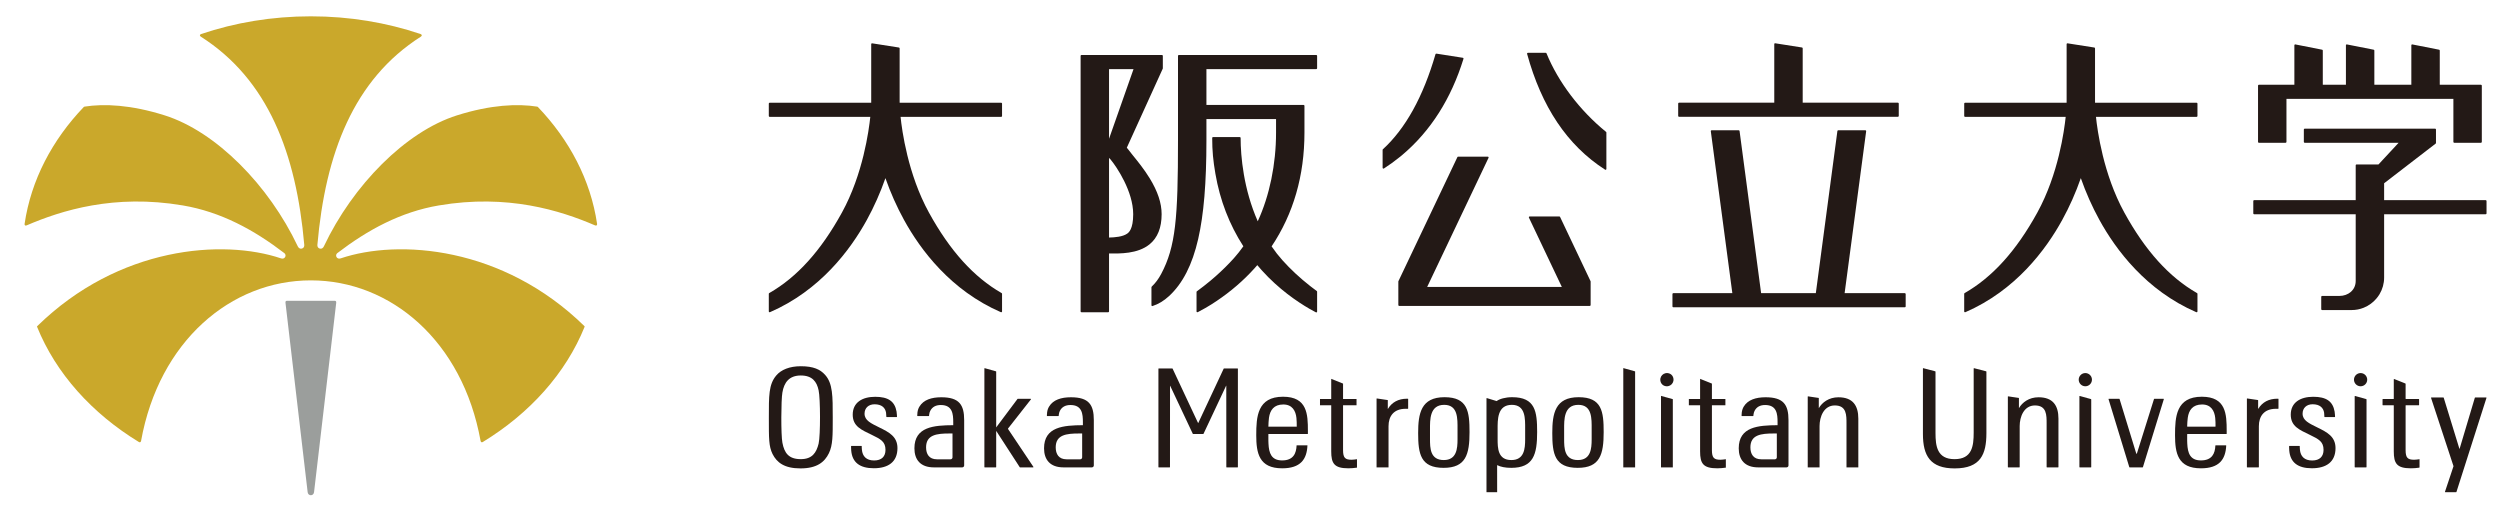 <?xml version="1.0" encoding="UTF-8" standalone="no"?>
<!DOCTYPE svg PUBLIC "-//W3C//DTD SVG 1.1//EN" "http://www.w3.org/Graphics/SVG/1.1/DTD/svg11.dtd">
<svg width="100%" height="100%" viewBox="0 0 511 106" version="1.1" xmlns="http://www.w3.org/2000/svg" xmlns:xlink="http://www.w3.org/1999/xlink" xml:space="preserve" xmlns:serif="http://www.serif.com/" style="fill-rule:evenodd;clip-rule:evenodd;stroke-linejoin:round;stroke-miterlimit:2;">
    <g id="ページ2" transform="matrix(0.858,0,0,0.125,0,0)">
        <rect x="0" y="0" width="595.276" height="841.89" style="fill:none;"/>
        <g transform="matrix(4.858,0,0,33.349,142.242,384.488)">
            <path d="M0,-0.552C-0.317,-2.701 -1.354,-4.667 -2.906,-6.287C-2.915,-6.295 -2.924,-6.299 -2.938,-6.301C-3.896,-6.452 -5.212,-6.396 -6.87,-5.873C-9.392,-5.077 -11.981,-2.443 -13.399,0.552C-13.435,0.628 -13.504,0.685 -13.598,0.66C-13.69,0.636 -13.723,0.555 -13.716,0.479C-13.323,-4.006 -11.939,-7.634 -8.641,-9.733C-8.64,-9.734 -8.639,-9.734 -8.639,-9.735C-8.574,-9.776 -8.587,-9.836 -8.655,-9.86C-10.314,-10.42 -12.131,-10.729 -14.037,-10.729C-15.943,-10.729 -17.76,-10.42 -19.419,-9.86C-19.487,-9.836 -19.5,-9.776 -19.436,-9.735C-19.436,-9.734 -19.435,-9.734 -19.434,-9.733C-16.136,-7.634 -14.751,-4.006 -14.359,0.479C-14.352,0.555 -14.385,0.636 -14.477,0.66C-14.57,0.685 -14.64,0.628 -14.676,0.552C-16.094,-2.443 -18.683,-5.077 -21.205,-5.873C-22.863,-6.396 -24.178,-6.452 -25.137,-6.301C-25.151,-6.299 -25.159,-6.295 -25.168,-6.287C-26.72,-4.667 -27.757,-2.701 -28.074,-0.552C-28.084,-0.482 -28.042,-0.45 -27.971,-0.479L-27.97,-0.48C-26.27,-1.209 -23.687,-2.028 -20.318,-1.457C-18.445,-1.14 -16.83,-0.261 -15.331,0.886C-15.281,0.932 -15.256,1.004 -15.298,1.076C-15.343,1.153 -15.423,1.164 -15.499,1.14C-18.338,0.182 -23.453,0.547 -27.453,4.461C-27.466,4.474 -27.467,4.483 -27.462,4.495C-26.54,6.777 -24.773,8.741 -22.466,10.146C-22.414,10.177 -22.375,10.147 -22.362,10.091C-21.48,5.199 -17.958,2.218 -14.037,2.218C-10.116,2.218 -6.594,5.199 -5.713,10.091C-5.7,10.147 -5.661,10.177 -5.608,10.146C-3.302,8.741 -1.535,6.777 -0.612,4.495C-0.608,4.483 -0.608,4.474 -0.621,4.461C-4.622,0.547 -9.737,0.182 -12.575,1.14C-12.651,1.164 -12.732,1.153 -12.777,1.076C-12.819,1.004 -12.794,0.932 -12.744,0.886C-11.245,-0.261 -9.629,-1.14 -7.756,-1.457C-4.388,-2.028 -1.804,-1.209 -0.104,-0.48C-0.104,-0.479 -0.104,-0.479 -0.103,-0.479C-0.033,-0.45 0.01,-0.482 0,-0.552" style="fill:rgb(202,168,43);fill-rule:nonzero;"/>
        </g>
        <g transform="matrix(4.858,0,0,33.349,79.717,811.476)">
            <path d="M0,-9.585L-2.333,-9.585C-2.413,-9.583 -2.416,-9.537 -2.408,-9.468L-1.323,-0.2C-1.299,0 -1.034,0 -1.009,-0.2L0.076,-9.468C0.084,-9.537 0.081,-9.583 0,-9.585" style="fill:rgb(155,158,156);fill-rule:nonzero;"/>
        </g>
        <g transform="matrix(4.858,0,0,33.349,589.657,804.883)">
            <path d="M0,-4.646L-0.016,-4.634L-0.765,-2.125C-0.766,-2.121 -0.771,-2.121 -0.772,-2.125L-1.543,-4.635C-1.549,-4.639 -1.553,-4.642 -1.559,-4.646L-2.148,-4.646C-2.159,-4.646 -2.167,-4.635 -2.164,-4.625L-1.064,-1.281L-1.064,-1.271L-1.481,-0.022C-1.484,-0.012 -1.477,0 -1.465,0L-0.935,0C-0.929,-0.005 -0.925,-0.008 -0.919,-0.012L0.554,-4.625C0.557,-4.635 0.549,-4.646 0.538,-4.646L0,-4.646Z" style="fill:rgb(35,25,22);fill-rule:nonzero;"/>
        </g>
        <g transform="matrix(4.858,0,0,33.349,552.107,715.377)">
            <path d="M0,-0.487C-0.418,-0.694 -0.734,-0.834 -0.734,-1.168C-0.734,-1.442 -0.543,-1.629 -0.242,-1.629C0.11,-1.629 0.285,-1.455 0.322,-1.215C0.329,-1.148 0.335,-1.017 0.335,-1.017C0.336,-1.008 0.343,-1.001 0.353,-1.001L0.843,-1.001C0.852,-1.001 0.859,-1.008 0.858,-1.017C0.858,-1.017 0.852,-1.188 0.837,-1.268C0.749,-1.776 0.426,-1.996 -0.213,-1.996C-0.837,-1.996 -1.314,-1.722 -1.314,-1.121C-1.314,-0.541 -0.881,-0.374 -0.374,-0.127C0.052,0.08 0.294,0.2 0.294,0.607C0.294,0.934 0.103,1.128 -0.264,1.128C-0.646,1.128 -0.835,0.921 -0.864,0.601C-0.872,0.547 -0.872,0.43 -0.872,0.43C-0.872,0.421 -0.879,0.414 -0.888,0.414L-1.378,0.414C-1.388,0.414 -1.395,0.421 -1.395,0.43C-1.395,0.43 -1.395,0.587 -1.387,0.647C-1.336,1.221 -0.969,1.509 -0.279,1.509C0.433,1.509 0.881,1.195 0.881,0.521C0.881,-0.047 0.463,-0.26 0,-0.487" style="fill:rgb(35,25,22);fill-rule:nonzero;"/>
        </g>
        <g transform="matrix(4.858,0,0,33.349,470.284,765.844)">
            <path d="M0,-4.911C-0.01,-4.914 -0.02,-4.906 -0.02,-4.895L-0.02,-1.753C-0.02,-1.098 -0.094,-0.451 -0.96,-0.451C-1.812,-0.451 -1.892,-1.092 -1.892,-1.726L-1.892,-4.742C-1.892,-4.749 -1.897,-4.756 -1.904,-4.758L-2.489,-4.911C-2.499,-4.914 -2.509,-4.906 -2.509,-4.895L-2.509,-1.686C-2.509,-0.618 -2.149,0.003 -0.953,0.003C0.325,0.003 0.604,-0.698 0.604,-1.726L0.604,-4.742C0.604,-4.749 0.599,-4.756 0.592,-4.758L0,-4.911Z" style="fill:rgb(35,25,22);fill-rule:nonzero;"/>
        </g>
        <g transform="matrix(4.858,0,0,33.349,527.725,716.827)">
            <path d="M0,-0.574L-1.358,-0.574C-1.368,-0.574 -1.375,-0.582 -1.375,-0.591C-1.374,-0.738 -1.36,-0.873 -1.346,-1.008C-1.294,-1.382 -1.105,-1.662 -0.643,-1.662C-0.202,-1.662 -0.035,-1.348 0.001,-1.001C0.016,-0.86 0.016,-0.725 0.016,-0.59C0.016,-0.581 0.009,-0.574 0,-0.574M-0.656,-2.042C-1.918,-2.042 -1.97,-1.054 -1.97,-0.154C-1.97,0.727 -1.831,1.468 -0.7,1.468C0.195,1.468 0.506,1.035 0.54,0.358C0.541,0.349 0.533,0.34 0.523,0.34L0.024,0.34C0.016,0.34 0.009,0.347 0.008,0.356C-0.009,0.743 -0.156,1.081 -0.7,1.081C-1.235,1.081 -1.348,0.716 -1.37,0.259C-1.37,0.259 -1.375,0.191 -1.375,0.119C-1.375,0.059 -1.378,-0.094 -1.375,-0.197C-1.375,-0.205 -1.368,-0.214 -1.358,-0.214L0.547,-0.214C0.556,-0.214 0.563,-0.221 0.563,-0.23L0.563,-0.367C0.563,-1.181 0.534,-2.042 -0.656,-2.042" style="fill:rgb(35,25,22);fill-rule:nonzero;"/>
        </g>
        <g transform="matrix(4.858,0,0,33.349,485.64,762.736)">
            <path d="M0,-3.392C-0.47,-3.392 -0.8,-3.138 -0.962,-2.858L-0.962,-3.345C-0.962,-3.353 -0.968,-3.36 -0.976,-3.361L-1.487,-3.437C-1.497,-3.438 -1.505,-3.433 -1.505,-3.423L-1.505,0.029C-1.505,0.038 -1.498,0.046 -1.489,0.046L-0.941,0.046C-0.933,0.046 -0.925,0.038 -0.925,0.029L-0.925,-1.977C-0.925,-2.431 -0.72,-2.991 -0.176,-2.991C0.404,-2.991 0.396,-2.511 0.396,-2.103L0.396,0.029C0.396,0.038 0.403,0.046 0.413,0.046L0.96,0.046C0.969,0.046 0.976,0.038 0.976,0.029L0.976,-2.344C0.976,-2.978 0.713,-3.392 0,-3.392" style="fill:rgb(35,25,22);fill-rule:nonzero;"/>
        </g>
        <g transform="matrix(4.858,0,0,33.349,513.221,764.26)">
            <path d="M0,-3.364C-0.007,-3.364 -0.013,-3.36 -0.015,-3.353L-0.855,-0.678C-0.86,-0.663 -0.882,-0.663 -0.886,-0.679L-1.705,-3.353C-1.707,-3.36 -1.713,-3.364 -1.72,-3.364L-2.229,-3.364C-2.24,-3.364 -2.248,-3.354 -2.245,-3.343L-1.227,-0.011C-1.225,-0.005 -1.219,0 -1.211,0L-0.575,0C-0.567,0 -0.561,-0.005 -0.559,-0.011L0.466,-3.343C0.469,-3.354 0.461,-3.364 0.451,-3.364L0,-3.364Z" style="fill:rgb(35,25,22);fill-rule:nonzero;"/>
        </g>
        <g transform="matrix(4.858,0,0,33.349,573.084,649.458)">
            <path d="M0,2.594L0,0.412C0,0.403 0.007,0.396 0.016,0.396L0.644,0.396C0.653,0.396 0.661,0.388 0.661,0.379L0.661,0.107C0.661,0.098 0.653,0.091 0.644,0.091L0.016,0.091C0.007,0.091 0,0.084 0,0.074L0,-0.655C-0.004,-0.66 -0.006,-0.664 -0.01,-0.67L-0.558,-0.89C-0.568,-0.894 -0.58,-0.886 -0.58,-0.875L-0.58,0.074C-0.58,0.084 -0.587,0.091 -0.596,0.091L-1.114,0.091C-1.124,0.091 -1.131,0.098 -1.131,0.107L-1.131,0.379C-1.131,0.388 -1.124,0.396 -1.114,0.396L-0.596,0.396C-0.587,0.396 -0.58,0.403 -0.58,0.412L-0.58,2.654C-0.58,3.241 -0.44,3.488 0.257,3.488C0.392,3.488 0.533,3.476 0.668,3.457C0.674,3.45 0.677,3.447 0.683,3.44L0.683,3.041C0.587,3.054 0.499,3.068 0.418,3.068C0.103,3.068 0,2.974 0,2.594" style="fill:rgb(35,25,22);fill-rule:nonzero;"/>
        </g>
        <g transform="matrix(4.858,0,0,33.349,495.476,764.137)">
            <path d="M0,-3.497C-0.011,-3.5 -0.021,-3.492 -0.021,-3.481L-0.021,-0.013C-0.021,-0.004 -0.014,0.003 -0.004,0.003L0.543,0.003C0.552,0.003 0.559,-0.004 0.559,-0.013L0.559,-3.328C0.559,-3.335 0.554,-3.342 0.547,-3.344L0,-3.497Z" style="fill:rgb(35,25,22);fill-rule:nonzero;"/>
        </g>
        <g transform="matrix(-4.858,0,0,33.349,496.788,631.64)">
            <path d="M0.001,-0.648C0.18,-0.648 0.325,-0.503 0.325,-0.324C0.325,-0.145 0.18,0 0.001,0C-0.178,0 -0.324,-0.145 -0.324,-0.324C-0.324,-0.503 -0.178,-0.648 0.001,-0.648" style="fill:rgb(35,25,22);fill-rule:nonzero;"/>
        </g>
        <g transform="matrix(4.858,0,0,33.349,561.054,764.137)">
            <path d="M0,-3.497C-0.01,-3.5 -0.021,-3.492 -0.021,-3.481L-0.021,-0.013C-0.021,-0.004 -0.013,0.003 -0.004,0.003L0.543,0.003C0.552,0.003 0.56,-0.004 0.56,-0.013L0.56,-3.328C0.56,-3.335 0.555,-3.342 0.547,-3.344L0,-3.497Z" style="fill:rgb(35,25,22);fill-rule:nonzero;"/>
        </g>
        <g transform="matrix(-4.858,0,0,33.349,562.358,631.64)">
            <path d="M-0.001,-0.648C0.178,-0.648 0.324,-0.503 0.324,-0.324C0.324,-0.145 0.178,0 -0.001,0C-0.18,0 -0.325,-0.145 -0.325,-0.324C-0.325,-0.503 -0.18,-0.648 -0.001,-0.648" style="fill:rgb(35,25,22);fill-rule:nonzero;"/>
        </g>
        <g transform="matrix(4.858,0,0,33.349,542.508,763.83)">
            <path d="M0,-3.354C-0.413,-3.354 -0.733,-3.185 -0.931,-2.859C-0.934,-2.855 -0.938,-2.857 -0.938,-2.861L-0.938,-3.273C-0.938,-3.282 -0.944,-3.289 -0.953,-3.29L-1.471,-3.366C-1.48,-3.367 -1.489,-3.361 -1.489,-3.352L-1.489,-0.003C-1.489,0.005 -1.482,0.013 -1.473,0.013L-0.918,0.013C-0.909,0.013 -0.902,0.005 -0.902,-0.003L-0.902,-2.006C-0.902,-2.5 -0.645,-2.86 -0.065,-2.86L-0.057,-2.861L0.044,-2.861C0.053,-2.861 0.06,-2.868 0.06,-2.876L0.06,-3.339C0.06,-3.347 0.053,-3.354 0.044,-3.354L0,-3.354Z" style="fill:rgb(35,25,22);fill-rule:nonzero;"/>
        </g>
        <g transform="matrix(4.858,0,0,33.349,195.017,639.34)">
            <path d="M0,2.582C-0.11,3.029 -0.316,3.342 -0.874,3.342C-1.468,3.342 -1.681,3.042 -1.776,2.535C-1.85,2.155 -1.842,0.434 -1.776,0.073C-1.695,-0.407 -1.453,-0.76 -0.874,-0.76C-0.309,-0.76 -0.088,-0.454 0,-0.033C0.088,0.353 0.095,2.175 0,2.582M-0.874,-1.214C-1.424,-1.214 -1.842,-1.041 -2.077,-0.76C-2.451,-0.32 -2.44,0.24 -2.44,1.314C-2.44,2.342 -2.444,2.708 -2.26,3.089C-2.047,3.509 -1.681,3.796 -0.888,3.796C-0.088,3.796 0.293,3.489 0.506,3.049C0.697,2.648 0.693,2.195 0.693,1.308C0.693,0.253 0.697,-0.374 0.315,-0.794C0.081,-1.054 -0.25,-1.214 -0.874,-1.214" style="fill:rgb(35,25,22);fill-rule:nonzero;"/>
        </g>
        <g transform="matrix(4.858,0,0,33.349,209.525,715.377)">
            <path d="M0,-0.487C-0.418,-0.694 -0.734,-0.834 -0.734,-1.168C-0.734,-1.441 -0.543,-1.628 -0.242,-1.628C0.11,-1.628 0.284,-1.454 0.321,-1.214C0.328,-1.148 0.335,-1.017 0.335,-1.017C0.335,-1.008 0.343,-1.001 0.352,-1.001L0.842,-1.001C0.851,-1.001 0.858,-1.008 0.857,-1.017C0.857,-1.017 0.851,-1.188 0.836,-1.268C0.748,-1.775 0.425,-1.995 -0.213,-1.995C-0.837,-1.995 -1.314,-1.721 -1.314,-1.121C-1.314,-0.54 -0.881,-0.374 -0.375,-0.127C0.051,0.08 0.293,0.2 0.293,0.607C0.293,0.934 0.103,1.127 -0.265,1.127C-0.646,1.127 -0.835,0.921 -0.864,0.6C-0.872,0.547 -0.872,0.43 -0.872,0.43C-0.872,0.421 -0.879,0.413 -0.888,0.413L-1.378,0.413C-1.387,0.413 -1.395,0.421 -1.395,0.43C-1.395,0.43 -1.395,0.587 -1.387,0.647C-1.336,1.221 -0.969,1.508 -0.279,1.508C0.433,1.508 0.88,1.194 0.88,0.52C0.88,-0.047 0.462,-0.26 0,-0.487" style="fill:rgb(35,25,22);fill-rule:nonzero;"/>
        </g>
        <g transform="matrix(4.858,0,0,33.349,240.139,665.479)">
            <path d="M0,1.058L1.124,-0.374C1.132,-0.385 1.125,-0.4 1.111,-0.4L0.478,-0.4C0.473,-0.398 0.469,-0.396 0.465,-0.394L-0.58,1.002L-0.58,-1.732C-0.58,-1.74 -0.584,-1.746 -0.592,-1.748L-1.138,-1.901C-1.149,-1.904 -1.159,-1.896 -1.159,-1.885L-1.159,2.946C-1.159,2.954 -1.152,2.962 -1.143,2.962L-0.596,2.962C-0.587,2.962 -0.58,2.954 -0.58,2.946L-0.58,1.172L0.575,2.954C0.58,2.957 0.583,2.959 0.588,2.962L1.232,2.962C1.245,2.962 1.252,2.948 1.245,2.937L-0.001,1.077C0,1.07 0,1.065 0,1.058" style="fill:rgb(35,25,22);fill-rule:nonzero;"/>
        </g>
        <g transform="matrix(4.858,0,0,33.349,226.914,665.983)">
            <path d="M0,2.456C-0.001,2.508 -0.043,2.551 -0.095,2.551L-0.765,2.551C-1.148,2.551 -1.296,2.293 -1.296,1.965C-1.296,1.344 -0.767,1.285 -0.154,1.285L-0.004,1.285C-0.001,1.285 0,1.287 0,1.289L0,2.456ZM-0.551,-0.491C-1.031,-0.491 -1.42,-0.364 -1.618,-0.039C-1.666,0.039 -1.699,0.119 -1.718,0.243C-1.725,0.291 -1.728,0.381 -1.728,0.381L-1.728,0.394C-1.728,0.394 -1.729,0.395 -1.729,0.397L-1.728,0.397C-1.728,0.403 -1.729,0.409 -1.729,0.413L-1.729,0.414C-1.729,0.423 -1.721,0.43 -1.712,0.43L-1.165,0.43C-1.156,0.43 -1.149,0.423 -1.149,0.413C-1.149,0.413 -1.148,0.39 -1.146,0.37C-1.145,0.359 -1.142,0.351 -1.141,0.341C-1.132,0.28 -1.117,0.224 -1.091,0.175C-0.993,-0.017 -0.818,-0.111 -0.573,-0.111C0,-0.111 0.036,0.331 0.036,0.73L0.036,0.878C-0.904,0.884 -1.868,0.95 -1.868,2.011C-1.868,2.566 -1.575,2.947 -0.914,2.947L0.477,2.947C0.53,2.945 0.572,2.904 0.572,2.852L0.572,0.631C0.572,-0.124 0.329,-0.491 -0.551,-0.491" style="fill:rgb(35,25,22);fill-rule:nonzero;"/>
        </g>
        <g transform="matrix(4.858,0,0,33.349,257.801,665.983)">
            <path d="M0,2.456C-0.001,2.508 -0.043,2.551 -0.096,2.551L-0.766,2.551C-1.148,2.551 -1.297,2.293 -1.297,1.965C-1.297,1.344 -0.767,1.285 -0.155,1.285L-0.004,1.285C-0.001,1.285 0,1.287 0,1.289L0,2.456ZM-0.552,-0.491C-1.031,-0.491 -1.421,-0.364 -1.619,-0.039C-1.667,0.039 -1.7,0.119 -1.718,0.243C-1.726,0.291 -1.729,0.381 -1.729,0.381L-1.729,0.394C-1.729,0.394 -1.73,0.395 -1.73,0.397L-1.729,0.397C-1.729,0.403 -1.73,0.409 -1.73,0.413L-1.73,0.414C-1.73,0.423 -1.721,0.43 -1.712,0.43L-1.166,0.43C-1.157,0.43 -1.149,0.423 -1.149,0.413C-1.149,0.413 -1.148,0.39 -1.146,0.37C-1.145,0.359 -1.142,0.351 -1.141,0.341C-1.132,0.28 -1.118,0.224 -1.092,0.175C-0.994,-0.017 -0.819,-0.111 -0.573,-0.111C0,-0.111 0.036,0.331 0.036,0.73L0.036,0.878C-0.904,0.884 -1.869,0.95 -1.869,2.011C-1.869,2.566 -1.575,2.947 -0.914,2.947L0.476,2.947C0.53,2.945 0.572,2.904 0.572,2.852L0.572,0.631C0.572,-0.124 0.329,-0.491 -0.552,-0.491" style="fill:rgb(35,25,22);fill-rule:nonzero;"/>
        </g>
        <g transform="matrix(4.858,0,0,33.349,347.224,696.051)">
            <path d="M0,0.672C0,1.126 -0.043,1.686 -0.674,1.686C-1.342,1.686 -1.35,1.1 -1.35,0.652L-1.35,0.178C-1.35,-0.283 -1.371,-1.021 -0.653,-1.021C0.029,-1.021 0,-0.336 0,0.165L0,0.672ZM-0.639,-1.396C-1.794,-1.396 -1.931,-0.593 -1.931,0.362C-1.931,1.383 -1.816,2.068 -0.682,2.068C0.409,2.068 0.589,1.409 0.589,0.316C0.589,-0.692 0.502,-1.396 -0.639,-1.396" style="fill:rgb(35,25,22);fill-rule:nonzero;"/>
        </g>
        <g transform="matrix(4.858,0,0,33.349,379.179,696.051)">
            <path d="M0,0.672C0,1.126 -0.043,1.686 -0.675,1.686C-1.342,1.686 -1.35,1.1 -1.35,0.652L-1.35,0.178C-1.35,-0.283 -1.371,-1.021 -0.653,-1.021C0.029,-1.021 0,-0.336 0,0.165L0,0.672ZM-0.639,-1.396C-1.794,-1.396 -1.931,-0.593 -1.931,0.362C-1.931,1.383 -1.816,2.068 -0.682,2.068C0.409,2.068 0.589,1.409 0.589,0.316C0.589,-0.692 0.502,-1.396 -0.639,-1.396" style="fill:rgb(35,25,22);fill-rule:nonzero;"/>
        </g>
        <g transform="matrix(4.858,0,0,33.349,363.334,735.87)">
            <path d="M0,-0.522C0,-0.068 -0.043,0.492 -0.675,0.492C-1.343,0.492 -1.35,-0.094 -1.35,-0.542L-1.35,-1.016C-1.35,-1.477 -1.372,-2.215 -0.653,-2.215C0.028,-2.215 0,-1.53 0,-1.029L0,-0.522ZM-0.639,-2.59C-0.969,-2.59 -1.257,-2.506 -1.398,-2.4L-1.875,-2.545C-1.887,-2.547 -1.896,-2.541 -1.896,-2.531L-1.896,2.068L-1.373,2.068L-1.374,0.741C-1.201,0.827 -0.976,0.874 -0.682,0.874C0.409,0.874 0.588,0.215 0.588,-0.878C0.588,-1.886 0.502,-2.59 -0.639,-2.59" style="fill:rgb(35,25,22);fill-rule:nonzero;"/>
        </g>
        <g transform="matrix(4.858,0,0,33.349,302.164,716.827)">
            <path d="M0,-0.574C0,-0.727 0.015,-0.868 0.029,-1.008C0.081,-1.382 0.27,-1.662 0.732,-1.662C1.173,-1.662 1.34,-1.348 1.376,-1.001C1.391,-0.854 1.391,-0.714 1.391,-0.574L0,-0.574ZM0.719,-2.042C-0.543,-2.042 -0.595,-1.054 -0.595,-0.154C-0.595,0.727 -0.455,1.468 0.675,1.468C1.578,1.468 1.887,1.028 1.916,0.34L1.384,0.34C1.369,0.734 1.226,1.081 0.675,1.081C0.14,1.081 0.027,0.716 0.005,0.259C0.005,0.259 0.001,0.191 0,0.119C0,0.056 -0.003,-0.112 0,-0.213L0,-0.214L1.922,-0.214C1.931,-0.214 1.938,-0.221 1.938,-0.23L1.938,-0.367C1.938,-1.181 1.909,-2.042 0.719,-2.042" style="fill:rgb(35,25,22);fill-rule:nonzero;"/>
        </g>
        <g transform="matrix(4.858,0,0,33.349,407.828,649.292)">
            <path d="M0,2.599L0,0.401L0.661,0.401L0.661,0.096L0,0.096L0,-0.661L-0.58,-0.894L-0.58,0.096L-1.131,0.096L-1.131,0.401L-0.58,0.401L-0.58,2.659C-0.58,3.246 -0.44,3.493 0.257,3.493C0.396,3.493 0.543,3.48 0.683,3.46L0.683,3.046C0.587,3.059 0.499,3.073 0.418,3.073C0.103,3.073 0,2.979 0,2.599" style="fill:rgb(35,25,22);fill-rule:nonzero;"/>
        </g>
        <g transform="matrix(4.858,0,0,33.349,395.697,647.331)">
            <path d="M0,3.506L0.58,3.506L0.58,0.162L0,0L0,3.506Z" style="fill:rgb(35,25,22);fill-rule:nonzero;"/>
        </g>
        <g transform="matrix(-4.413,-13.946,-2.031,30.293,395.901,627.923)">
            <path d="M-0.137,-0.623C0.168,-0.61 0.299,-0.256 0.076,-0.049C0.019,0.003 -0.059,0.032 -0.136,0.03C-0.441,0.017 -0.572,-0.337 -0.349,-0.544C-0.291,-0.597 -0.214,-0.626 -0.137,-0.623" style="fill:rgb(35,25,22);fill-rule:nonzero;"/>
        </g>
        <g transform="matrix(0,33.349,4.858,0,399.952,673.403)">
            <path d="M-2.145,-2.725L2.725,-2.725L2.725,-2.145L-1.983,-2.145L-2.145,-2.725Z" style="fill:rgb(35,25,22);fill-rule:nonzero;"/>
        </g>
        <g transform="matrix(4.858,0,0,33.349,423.291,665.983)">
            <path d="M0,2.456C-0.001,2.508 -0.043,2.551 -0.095,2.551L-0.765,2.551C-1.148,2.551 -1.296,2.293 -1.296,1.965C-1.296,1.344 -0.767,1.285 -0.154,1.285L-0.004,1.285C-0.001,1.285 0,1.287 0,1.289L0,2.456ZM-0.552,-0.491C-1.031,-0.491 -1.421,-0.364 -1.619,-0.039C-1.666,0.039 -1.699,0.119 -1.718,0.243C-1.725,0.291 -1.728,0.381 -1.728,0.381L-1.728,0.394C-1.728,0.394 -1.729,0.395 -1.729,0.397L-1.728,0.397C-1.728,0.403 -1.729,0.409 -1.729,0.413L-1.729,0.414C-1.729,0.423 -1.721,0.43 -1.712,0.43L-1.165,0.43C-1.157,0.43 -1.149,0.423 -1.149,0.413C-1.149,0.413 -1.148,0.39 -1.146,0.37C-1.145,0.36 -1.142,0.351 -1.141,0.341C-1.132,0.28 -1.118,0.224 -1.091,0.175C-0.993,-0.017 -0.819,-0.111 -0.573,-0.111C0,-0.111 0.036,0.331 0.036,0.73L0.036,0.878C-0.904,0.884 -1.868,0.95 -1.868,2.011C-1.868,2.566 -1.575,2.947 -0.914,2.947L0.477,2.947C0.53,2.945 0.572,2.904 0.572,2.852L0.572,0.631C0.572,-0.124 0.329,-0.491 -0.552,-0.491" style="fill:rgb(35,25,22);fill-rule:nonzero;"/>
        </g>
        <g transform="matrix(4.858,0,0,33.349,437.963,762.686)">
            <path d="M0,-3.39C-0.47,-3.39 -0.8,-3.136 -0.962,-2.856L-0.962,-3.357L-1.486,-3.435C-1.496,-3.437 -1.505,-3.431 -1.505,-3.421L-1.505,0.047L-0.925,0.047L-0.925,-1.975C-0.925,-2.429 -0.719,-2.99 -0.176,-2.99C0.404,-2.99 0.396,-2.509 0.396,-2.102L0.396,0.047L0.976,0.047L0.976,-2.342C0.976,-2.976 0.713,-3.39 0,-3.39" style="fill:rgb(35,25,22);fill-rule:nonzero;"/>
        </g>
        <g transform="matrix(4.858,0,0,33.349,335.17,763.83)">
            <path d="M0,-3.354C-0.418,-3.354 -0.741,-3.18 -0.938,-2.847L-0.938,-3.287L-1.47,-3.366C-1.48,-3.367 -1.489,-3.361 -1.489,-3.351L-1.489,0.013L-0.902,0.013L-0.902,-2.006C-0.902,-2.5 -0.645,-2.86 -0.065,-2.86L0.044,-2.86C0.053,-2.86 0.06,-2.867 0.06,-2.876L0.06,-3.338C0.06,-3.347 0.053,-3.354 0.044,-3.354L0,-3.354Z" style="fill:rgb(35,25,22);fill-rule:nonzero;"/>
        </g>
        <g transform="matrix(4.858,0,0,33.349,291.592,764.284)">
            <path d="M0,-4.852C-0.006,-4.852 -0.012,-4.848 -0.015,-4.842L-1.263,-2.175C-1.265,-2.172 -1.269,-2.172 -1.271,-2.175L-2.521,-4.842C-2.523,-4.848 -2.529,-4.852 -2.535,-4.852L-3.199,-4.852C-3.208,-4.852 -3.216,-4.845 -3.216,-4.835L-3.216,-0.017C-3.216,-0.008 -3.208,0 -3.199,0L-2.666,0C-2.656,0 -2.649,-0.008 -2.649,-0.017L-2.647,-4.001C-2.647,-4.005 -2.642,-4.006 -2.64,-4.002L-1.53,-1.646C-1.527,-1.64 -1.521,-1.637 -1.515,-1.637L-1.02,-1.637C-1.014,-1.637 -1.008,-1.64 -1.005,-1.646L0.104,-4.005C0.106,-4.009 0.112,-4.008 0.112,-4.004L0.114,-0.017C0.114,-0.008 0.121,0 0.13,0L0.664,0C0.673,0 0.681,-0.008 0.681,-0.017L0.681,-4.835C0.681,-4.845 0.673,-4.852 0.664,-4.852L0,-4.852Z" style="fill:rgb(35,25,22);fill-rule:nonzero;"/>
        </g>
        <g transform="matrix(4.858,0,0,33.349,319.954,649.292)">
            <path d="M0,2.599L0,0.401L0.661,0.401L0.661,0.096L0,0.096L0,-0.661L-0.58,-0.894L-0.58,0.096L-1.131,0.096L-1.131,0.401L-0.58,0.401L-0.58,2.659C-0.58,3.246 -0.44,3.493 0.257,3.493C0.396,3.493 0.543,3.48 0.683,3.46L0.683,3.046C0.587,3.059 0.499,3.073 0.418,3.073C0.103,3.073 0,2.979 0,2.599" style="fill:rgb(35,25,22);fill-rule:nonzero;"/>
        </g>
        <g transform="matrix(4.858,0,0,33.349,592.164,390.107)">
            <path d="M0,-1.884L-4.981,-1.884L-4.981,-2.712L-2.455,-4.656C-2.444,-4.664 -2.438,-4.676 -2.438,-4.688L-2.438,-5.348C-2.438,-5.37 -2.457,-5.389 -2.479,-5.389L-8.877,-5.389C-8.9,-5.389 -8.918,-5.37 -8.918,-5.348L-8.918,-4.738C-8.918,-4.715 -8.9,-4.697 -8.877,-4.697L-4.27,-4.697L-5.257,-3.635L-6.334,-3.635C-6.357,-3.635 -6.375,-3.617 -6.375,-3.594L-6.375,-1.884L-11.356,-1.884C-11.379,-1.884 -11.397,-1.865 -11.397,-1.843L-11.397,-1.233C-11.397,-1.21 -11.379,-1.192 -11.356,-1.192L-6.375,-1.192L-6.375,2.079C-6.375,2.523 -6.739,2.813 -7.174,2.813L-8.027,2.813C-8.048,2.814 -8.065,2.832 -8.065,2.854L-8.065,3.465C-8.065,3.487 -8.047,3.505 -8.024,3.505L-6.572,3.505C-6.369,3.505 -6.17,3.467 -5.982,3.391C-5.856,3.34 -5.738,3.274 -5.63,3.194C-5.536,3.125 -5.449,3.044 -5.371,2.954C-5.31,2.884 -5.255,2.809 -5.208,2.732C-5.06,2.485 -4.981,2.202 -4.981,1.915L-4.981,-1.192L0,-1.192C0.022,-1.192 0.041,-1.21 0.041,-1.233L0.041,-1.843C0.041,-1.865 0.022,-1.884 0,-1.884" style="fill:rgb(35,25,22);fill-rule:nonzero;"/>
        </g>
        <g transform="matrix(4.858,0,0,33.349,544.5,72.572)">
            <path d="M0,4.825C0.022,4.825 0.041,4.806 0.041,4.784L0.041,2.672L8.227,2.672L8.227,4.784C8.227,4.806 8.245,4.825 8.268,4.825L9.58,4.825C9.602,4.825 9.621,4.806 9.621,4.784L9.621,2.021C9.621,1.998 9.602,1.98 9.58,1.98L7.559,1.98L7.559,0.301C7.559,0.282 7.544,0.265 7.525,0.261L6.213,0.002C6.201,0 6.189,0.003 6.18,0.011C6.17,0.019 6.165,0.031 6.165,0.043L6.165,1.98L4.351,1.98L4.351,0.301C4.351,0.282 4.337,0.265 4.318,0.261L3.006,0.002C2.994,0 2.981,0.003 2.972,0.011C2.962,0.019 2.957,0.031 2.957,0.043L2.957,1.98L1.823,1.98L1.823,0.301C1.823,0.282 1.809,0.265 1.79,0.261L0.478,0.002C0.466,0 0.454,0.003 0.444,0.011C0.435,0.019 0.429,0.031 0.429,0.043L0.429,1.98L-1.312,1.98C-1.334,1.98 -1.353,1.998 -1.353,2.021L-1.353,4.784C-1.353,4.806 -1.334,4.825 -1.312,4.825L0,4.825Z" style="fill:rgb(35,25,22);fill-rule:nonzero;"/>
        </g>
        <g transform="matrix(4.858,0,0,33.349,238.439,70.941)">
            <path d="M0,13.18C0.005,13.182 0.011,13.183 0.016,13.183C0.024,13.183 0.032,13.181 0.039,13.177C0.05,13.169 0.057,13.156 0.057,13.142L0.057,12.28C0.057,12.265 0.049,12.252 0.037,12.244C-1.333,11.459 -2.5,10.167 -3.529,8.294C-4.564,6.41 -4.852,4.256 -4.919,3.603L0.016,3.603C0.039,3.603 0.057,3.585 0.057,3.562L0.057,2.951C0.057,2.929 0.039,2.91 0.016,2.91L-4.964,2.91C-4.964,2.88 -4.965,2.85 -4.965,2.822L-4.965,0.244C-4.965,0.224 -4.979,0.207 -5,0.203L-6.312,-0.003C-6.323,-0.005 -6.335,-0.001 -6.344,0.007C-6.354,0.014 -6.359,0.026 -6.359,0.038L-6.359,2.91L-11.34,2.91C-11.362,2.91 -11.381,2.929 -11.381,2.951L-11.381,3.562C-11.381,3.585 -11.362,3.603 -11.34,3.603L-6.404,3.603C-6.472,4.256 -6.759,6.41 -7.794,8.294C-8.824,10.167 -9.99,11.459 -11.36,12.244C-11.373,12.252 -11.381,12.265 -11.381,12.28L-11.381,13.142C-11.381,13.156 -11.374,13.169 -11.362,13.177C-11.351,13.184 -11.336,13.185 -11.324,13.18C-8.866,12.113 -7.384,10.13 -6.573,8.656C-6.217,8.008 -5.911,7.319 -5.662,6.607C-5.413,7.319 -5.106,8.008 -4.75,8.656C-3.94,10.13 -2.458,12.113 0,13.18" style="fill:rgb(35,25,22);fill-rule:nonzero;"/>
        </g>
        <g transform="matrix(4.858,0,0,33.349,523.216,70.941)">
            <path d="M0,13.18C0.005,13.182 0.011,13.183 0.017,13.183C0.024,13.183 0.032,13.181 0.039,13.177C0.051,13.169 0.058,13.156 0.058,13.142L0.058,12.28C0.058,12.265 0.05,12.252 0.037,12.244C-1.333,11.459 -2.5,10.167 -3.529,8.294C-4.564,6.41 -4.851,4.256 -4.919,3.603L0.017,3.603C0.039,3.603 0.058,3.585 0.058,3.562L0.058,2.951C0.058,2.929 0.039,2.91 0.017,2.91L-4.964,2.91C-4.964,2.88 -4.965,2.85 -4.965,2.822L-4.965,0.244C-4.965,0.224 -4.979,0.207 -5,0.203L-6.311,-0.003C-6.323,-0.005 -6.335,-0.001 -6.344,0.007C-6.354,0.014 -6.358,0.026 -6.358,0.038L-6.358,2.822C-6.358,2.85 -6.359,2.88 -6.359,2.91L-11.339,2.91C-11.362,2.91 -11.38,2.929 -11.38,2.951L-11.38,3.562C-11.38,3.585 -11.362,3.603 -11.339,3.603L-6.404,3.603C-6.472,4.256 -6.759,6.41 -7.794,8.294C-8.824,10.167 -9.99,11.459 -11.36,12.244C-11.373,12.252 -11.381,12.265 -11.381,12.28L-11.381,13.142C-11.381,13.156 -11.374,13.169 -11.362,13.177C-11.351,13.184 -11.336,13.185 -11.323,13.18C-8.866,12.113 -7.383,10.13 -6.573,8.656C-6.216,8.007 -5.91,7.319 -5.662,6.607C-5.413,7.319 -5.106,8.008 -4.75,8.656C-3.939,10.13 -2.458,12.113 0,13.18" style="fill:rgb(35,25,22);fill-rule:nonzero;"/>
        </g>
        <g transform="matrix(4.858,0,0,33.349,312.176,132.774)">
            <path d="M0,10.053C-0.517,9.648 -0.979,9.218 -1.375,8.775C-1.561,8.568 -1.738,8.341 -1.903,8.099C-0.833,6.503 -0.292,4.628 -0.292,2.525L-0.292,1.205C-0.292,1.182 -0.31,1.164 -0.333,1.164L-5.099,1.164L-5.099,-0.593L0.288,-0.593C0.31,-0.593 0.329,-0.611 0.329,-0.634L0.329,-1.244C0.329,-1.267 0.31,-1.285 0.288,-1.285L-6.452,-1.285C-6.474,-1.285 -6.493,-1.267 -6.493,-1.244L-6.493,2.901C-6.493,6.715 -6.607,8.117 -7.32,9.455C-7.449,9.698 -7.604,9.905 -7.782,10.072C-7.79,10.079 -7.795,10.09 -7.795,10.101L-7.795,10.985C-7.795,10.998 -7.789,11.01 -7.778,11.018C-7.768,11.026 -7.754,11.028 -7.742,11.024C-7.457,10.933 -7.184,10.769 -6.932,10.536C-6.26,9.916 -5.793,9.001 -5.503,7.738C-5.228,6.532 -5.099,4.995 -5.099,2.901L-5.099,1.856L-1.685,1.856L-1.685,2.525C-1.685,4.073 -2.003,5.612 -2.582,6.869C-3.278,5.292 -3.422,3.687 -3.422,2.78C-3.422,2.758 -3.44,2.739 -3.463,2.739L-4.775,2.739C-4.798,2.739 -4.816,2.758 -4.816,2.78C-4.816,3.419 -4.769,3.898 -4.66,4.532C-4.436,5.837 -3.974,7.035 -3.288,8.095C-3.435,8.303 -3.59,8.498 -3.751,8.678C-4.019,8.977 -4.32,9.275 -4.646,9.563C-4.733,9.64 -4.819,9.714 -4.903,9.784C-5.118,9.963 -5.341,10.137 -5.567,10.302C-5.578,10.309 -5.584,10.322 -5.584,10.335L-5.584,11.288C-5.584,11.299 -5.58,11.31 -5.571,11.318C-5.559,11.33 -5.539,11.333 -5.524,11.324L-5.511,11.318C-5.256,11.189 -5.014,11.043 -4.855,10.944C-4.766,10.887 -4.681,10.833 -4.596,10.775C-3.903,10.309 -3.281,9.773 -2.748,9.182C-2.699,9.128 -2.651,9.074 -2.604,9.019C-2.525,9.113 -2.452,9.199 -2.379,9.279C-1.551,10.197 -0.653,10.808 -0.046,11.16C0.063,11.223 0.169,11.281 0.269,11.333C0.275,11.336 0.281,11.338 0.288,11.338C0.295,11.338 0.303,11.336 0.309,11.332C0.321,11.324 0.329,11.311 0.329,11.297L0.329,10.323C0.329,10.309 0.322,10.297 0.312,10.289C0.207,10.212 0.102,10.133 0,10.053" style="fill:rgb(35,25,22);fill-rule:nonzero;"/>
        </g>
        <g transform="matrix(4.858,0,0,33.349,268.513,218.425)">
            <path d="M0,4.908C-0.217,5.06 -0.601,5.091 -0.887,5.098L-0.887,1.194L-0.818,1.263C-0.507,1.634 0.298,2.841 0.298,3.952C0.298,4.699 0.074,4.856 0,4.908M-0.887,-3.161L0.314,-3.161L-0.887,0.255L-0.887,-3.161ZM1.108,2.194C0.836,1.75 0.523,1.365 0.271,1.055C0.157,0.915 0.058,0.792 -0.015,0.692L1.748,-3.185C1.75,-3.191 1.751,-3.196 1.751,-3.202L1.751,-3.812C1.751,-3.835 1.733,-3.853 1.71,-3.853L-2.24,-3.853C-2.263,-3.853 -2.281,-3.835 -2.281,-3.812L-2.281,8.72C-2.281,8.742 -2.263,8.761 -2.24,8.761L-0.928,8.761C-0.905,8.761 -0.887,8.742 -0.887,8.72L-0.887,5.877C-0.362,5.887 0.517,5.903 1.099,5.431C1.493,5.112 1.692,4.615 1.692,3.952C1.692,3.41 1.501,2.835 1.108,2.194" style="fill:rgb(35,25,22);fill-rule:nonzero;"/>
        </g>
        <g transform="matrix(4.858,0,0,33.349,329.577,87.565)">
            <path d="M0,5.642C0.008,5.642 0.016,5.64 0.022,5.636C0.288,5.465 0.549,5.276 0.797,5.075C0.844,5.037 0.89,4.999 0.936,4.961C2.314,3.795 3.32,2.214 3.924,0.26C3.928,0.248 3.926,0.236 3.92,0.226C3.914,0.216 3.903,0.209 3.892,0.207L2.598,0.004C2.578,0 2.558,0.013 2.552,0.033C1.948,2.116 1.08,3.684 -0.027,4.693C-0.036,4.701 -0.041,4.712 -0.041,4.724L-0.041,5.601C-0.041,5.616 -0.033,5.63 -0.02,5.637C-0.013,5.641 -0.006,5.642 0,5.642" style="fill:rgb(35,25,22);fill-rule:nonzero;"/>
        </g>
        <g transform="matrix(4.858,0,0,33.349,368.422,276.843)">
            <path d="M0,-5.686C-0.006,-5.702 -0.021,-5.711 -0.038,-5.711L-0.912,-5.711C-0.925,-5.711 -0.937,-5.706 -0.945,-5.695C-0.953,-5.686 -0.955,-5.672 -0.952,-5.66C-0.244,-3.077 1.007,-1.18 2.873,0.018C2.879,0.022 2.887,0.025 2.895,0.025C2.901,0.025 2.908,0.023 2.914,0.02C2.927,0.013 2.936,-0.001 2.936,-0.016L2.936,-1.804C2.936,-1.816 2.93,-1.828 2.92,-1.835C1.636,-2.878 0.572,-4.281 0,-5.686" style="fill:rgb(35,25,22);fill-rule:nonzero;"/>
        </g>
        <g transform="matrix(4.858,0,0,33.349,347.193,499.496)">
            <path d="M0,-7.274L-2.892,-1.191C-2.895,-1.185 -2.896,-1.179 -2.896,-1.173L-2.896,-0.018C-2.896,0.004 -2.877,0.023 -2.854,0.023L-2.632,0.023C-2.63,0.023 -2.628,0.023 -2.626,0.022L6.265,0.022C6.267,0.023 6.269,0.023 6.271,0.023L6.493,0.023C6.516,0.023 6.534,0.004 6.534,-0.018L6.534,-1.173C6.534,-1.179 6.533,-1.185 6.53,-1.191L5.035,-4.341C5.028,-4.355 5.013,-4.364 4.998,-4.364L3.545,-4.364C3.531,-4.364 3.518,-4.357 3.51,-4.345C3.503,-4.333 3.502,-4.318 3.508,-4.306L5.121,-0.91L-1.482,-0.91L1.527,-7.239C1.533,-7.252 1.532,-7.266 1.524,-7.278C1.517,-7.29 1.504,-7.297 1.49,-7.297L0.037,-7.297C0.021,-7.297 0.007,-7.288 0,-7.274" style="fill:rgb(35,25,22);fill-rule:nonzero;"/>
        </g>
        <g transform="matrix(4.858,0,0,33.349,452.14,70.704)">
            <path d="M0,3.607C0.023,3.607 0.041,3.588 0.041,3.566L0.041,2.956C0.041,2.933 0.023,2.915 0,2.915L-4.67,2.915L-4.67,0.248C-4.67,0.228 -4.685,0.211 -4.705,0.208L-6.017,0.002C-6.028,0 -6.041,0.003 -6.05,0.011C-6.059,0.019 -6.064,0.03 -6.064,0.042L-6.064,2.915L-10.735,2.915C-10.758,2.915 -10.776,2.933 -10.776,2.956L-10.776,3.566C-10.776,3.588 -10.758,3.607 -10.735,3.607L0,3.607Z" style="fill:rgb(35,25,22);fill-rule:nonzero;"/>
        </g>
        <g transform="matrix(4.858,0,0,33.349,439.441,236.1)">
            <path d="M0,7.295L1.056,-0.644C1.058,-0.657 1.054,-0.668 1.046,-0.678C1.039,-0.687 1.027,-0.692 1.015,-0.692L-0.313,-0.692C-0.333,-0.692 -0.351,-0.678 -0.354,-0.658L-1.412,7.295L-4.095,7.295L-5.152,-0.658C-5.156,-0.678 -5.173,-0.692 -5.193,-0.692L-6.521,-0.692C-6.534,-0.692 -6.545,-0.687 -6.553,-0.678C-6.561,-0.668 -6.564,-0.657 -6.562,-0.644L-5.506,7.295L-8.402,7.295C-8.425,7.295 -8.443,7.313 -8.443,7.336L-8.443,7.946C-8.443,7.969 -8.425,7.987 -8.402,7.987L2.953,7.987C2.976,7.987 2.994,7.969 2.994,7.946L2.994,7.336C2.994,7.313 2.976,7.295 2.953,7.295L0,7.295Z" style="fill:rgb(35,25,22);fill-rule:nonzero;"/>
        </g>
    </g>
</svg>
